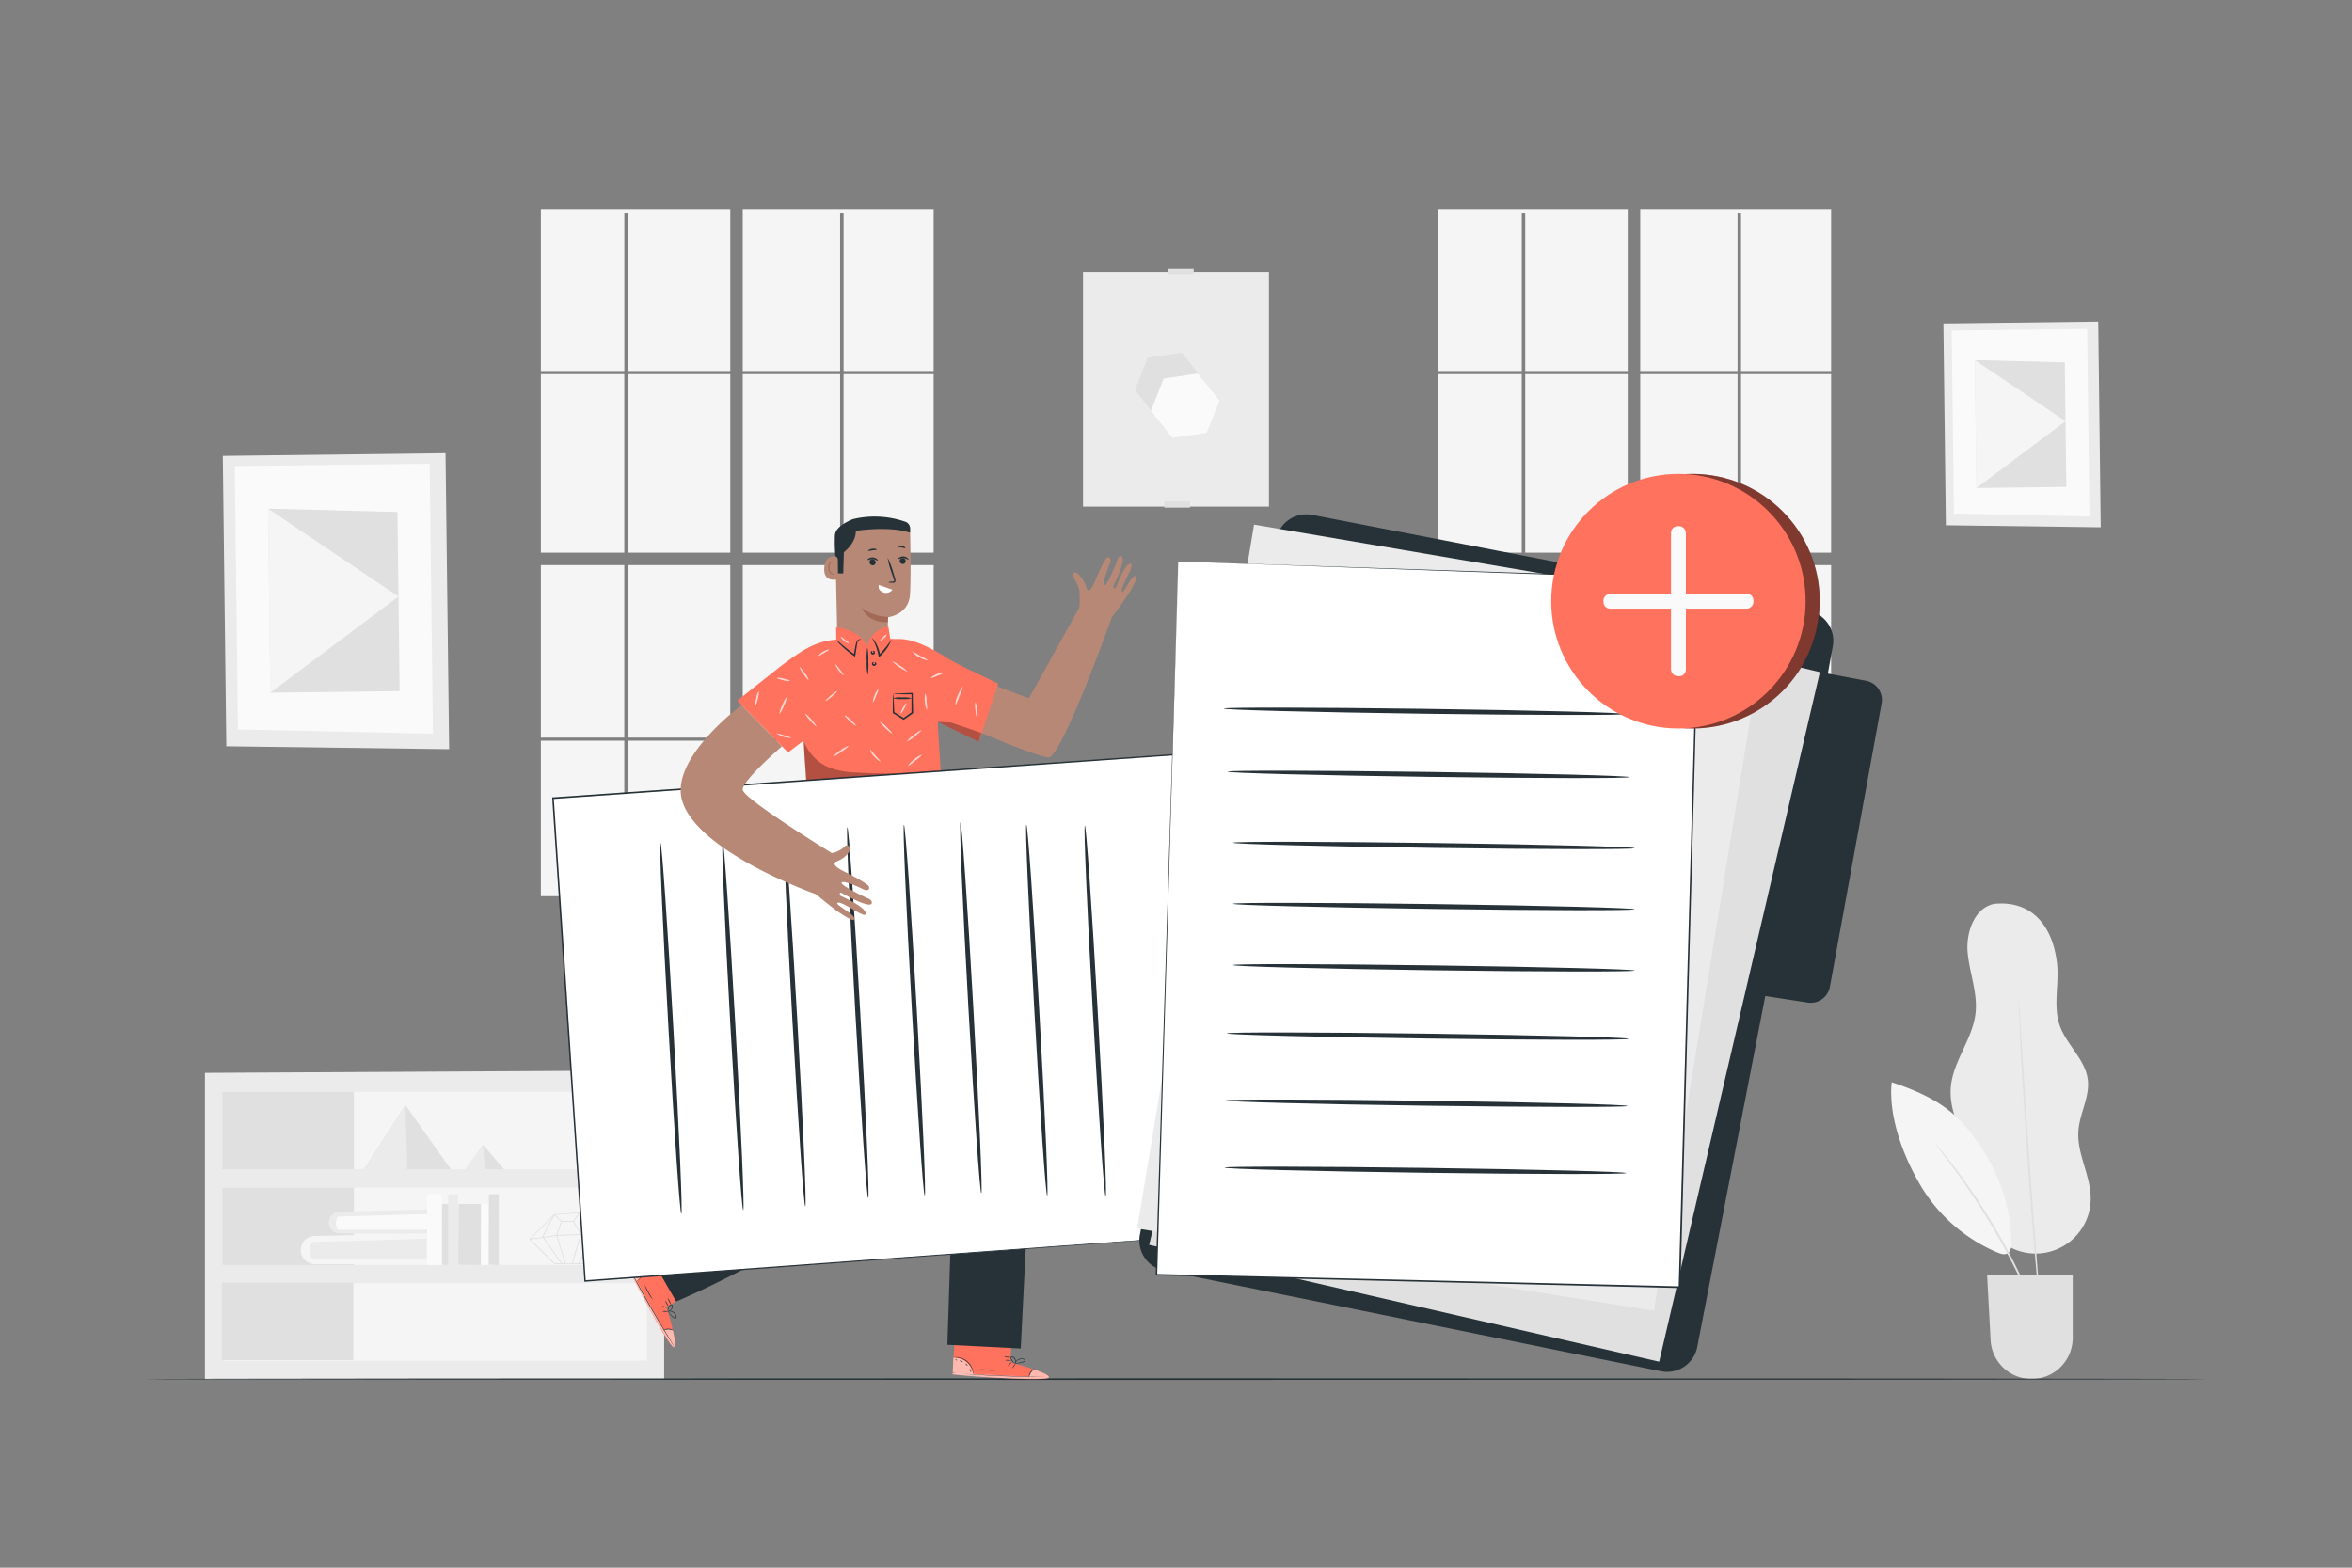 <svg xmlns="http://www.w3.org/2000/svg" viewBox="0 0 750 500"><rect x="0" y="0" width="750" height="500" fill="#808080" stroke="none"/><g id="freepik--background-complete--inject-16"><polygon points="669.08 102.55 619.71 103.15 620.49 167.53 669.87 168.17 669.08 102.55" style="fill:#ebebeb"></polygon><polygon points="665.56 104.89 622.36 105.41 623.07 163.79 666.28 164.73 665.56 104.89" style="fill:#fafafa"></polygon><polygon points="658.42 115.58 629.75 114.84 630.24 155.65 658.9 155.3 658.42 115.58" style="fill:#e0e0e0"></polygon><polygon points="630.24 155.65 658.65 134.34 629.75 114.84 630.24 155.65" style="fill:#f5f5f5"></polygon><polygon points="142.07 144.54 71.05 145.4 72.17 238.02 143.22 238.95 142.07 144.54" style="fill:#ebebeb"></polygon><polygon points="137.01 147.9 74.86 148.65 75.88 232.66 138.05 234 137.01 147.9" style="fill:#fafafa"></polygon><polygon points="126.74 163.29 85.48 162.22 86.19 220.93 127.43 220.43 126.74 163.29" style="fill:#e0e0e0"></polygon><polygon points="86.19 220.93 127.07 190.27 85.48 162.22 86.19 220.93" style="fill:#f5f5f5"></polygon><rect x="172.47" y="119.32" width="26.6" height="56.95" style="fill:#f5f5f5"></rect><rect x="200.18" y="180.24" width="32.69" height="55.02" style="fill:#f5f5f5"></rect><polygon points="236.85 118.33 267.89 118.33 267.89 67.82 269 67.82 269 118.33 297.72 118.33 297.72 66.7 236.85 66.7 236.85 118.33" style="fill:#f5f5f5"></polygon><rect x="172.47" y="180.24" width="26.6" height="55.02" style="fill:#f5f5f5"></rect><rect x="268.99" y="180.24" width="28.73" height="55.02" style="fill:#f5f5f5"></rect><rect x="200.18" y="119.32" width="32.69" height="56.95" style="fill:#f5f5f5"></rect><rect x="268.99" y="119.32" width="28.73" height="56.95" style="fill:#f5f5f5"></rect><rect x="172.47" y="236.25" width="26.6" height="49.58" style="fill:#f5f5f5"></rect><polygon points="199.08 118.33 199.08 67.82 200.18 67.82 200.18 118.33 232.87 118.33 232.87 66.7 172.47 66.7 172.47 118.33 199.08 118.33" style="fill:#f5f5f5"></polygon><rect x="200.18" y="236.25" width="32.69" height="49.58" style="fill:#f5f5f5"></rect><rect x="268.99" y="236.25" width="28.73" height="49.58" style="fill:#f5f5f5"></rect><rect x="236.85" y="119.32" width="31.04" height="56.95" style="fill:#f5f5f5"></rect><rect x="236.85" y="236.25" width="31.04" height="49.58" style="fill:#f5f5f5"></rect><rect x="236.85" y="180.24" width="31.04" height="55.02" style="fill:#f5f5f5"></rect><rect x="458.65" y="119.32" width="26.6" height="56.95" style="fill:#f5f5f5"></rect><rect x="486.36" y="180.24" width="32.69" height="55.02" style="fill:#f5f5f5"></rect><polygon points="523.03 118.33 554.07 118.33 554.07 67.82 555.17 67.82 555.17 118.33 583.9 118.33 583.9 66.7 523.03 66.7 523.03 118.33" style="fill:#f5f5f5"></polygon><rect x="458.65" y="180.24" width="26.6" height="55.02" style="fill:#f5f5f5"></rect><rect x="555.17" y="180.24" width="28.73" height="55.02" style="fill:#f5f5f5"></rect><rect x="486.36" y="119.32" width="32.69" height="56.95" style="fill:#f5f5f5"></rect><rect x="555.17" y="119.32" width="28.73" height="56.95" style="fill:#f5f5f5"></rect><rect x="458.65" y="236.25" width="26.6" height="49.58" style="fill:#f5f5f5"></rect><polygon points="485.26 118.33 485.26 67.82 486.36 67.82 486.36 118.33 519.05 118.33 519.05 66.7 458.65 66.7 458.65 118.33 485.26 118.33" style="fill:#f5f5f5"></polygon><rect x="486.36" y="236.25" width="32.69" height="49.58" style="fill:#f5f5f5"></rect><rect x="555.17" y="236.25" width="28.73" height="49.58" style="fill:#f5f5f5"></rect><rect x="523.03" y="119.32" width="31.04" height="56.95" style="fill:#f5f5f5"></rect><rect x="523.03" y="236.25" width="31.04" height="49.58" style="fill:#f5f5f5"></rect><rect x="523.03" y="180.24" width="31.04" height="55.02" style="fill:#f5f5f5"></rect><rect x="345.35" y="86.72" width="59.29" height="74.85" style="fill:#ebebeb"></rect><rect x="371.26" y="159.9" width="8.22" height="2" style="fill:#e0e0e0"></rect><polygon points="376.9 112.49 365.98 114.09 361.9 124.35 368.74 133.01 379.67 131.41 383.74 121.15 376.9 112.49" style="fill:#e0e0e0"></polygon><polygon points="382 119.12 371.08 120.72 367 130.98 373.85 139.64 384.77 138.04 388.85 127.78 382 119.12" style="fill:#fafafa"></polygon><rect x="372.42" y="85.71" width="8.22" height="1.71" style="fill:#e0e0e0"></rect><polygon points="65.36 342.18 65.36 439.86 211.78 439.86 211.78 341.39 65.36 342.18" style="fill:#ebebeb"></polygon><rect x="70.9" y="348.24" width="135.35" height="24.71" style="fill:#f5f5f5"></rect><rect x="70.9" y="378.75" width="135.35" height="24.71" style="fill:#f5f5f5"></rect><rect x="70.9" y="409.25" width="135.35" height="24.71" style="fill:#f5f5f5"></rect><rect x="70.9" y="348.24" width="41.96" height="24.71" style="fill:#e0e0e0"></rect><rect x="70.9" y="378.75" width="41.96" height="24.71" style="fill:#e0e0e0"></rect><rect x="70.71" y="409.08" width="41.96" height="24.71" style="fill:#e0e0e0"></rect><polygon points="116.04 372.95 129.26 352.42 143.77 372.95 116.04 372.95" style="fill:#e0e0e0"></polygon><polygon points="129.26 352.42 129.9 372.95 116.04 372.95 129.26 352.42" style="fill:#ebebeb"></polygon><polygon points="148.41 372.95 154.04 365.16 160.73 372.95 148.41 372.95" style="fill:#e0e0e0"></polygon><polygon points="154.04 365.16 154.57 372.95 148.41 372.95 154.04 365.16" style="fill:#ebebeb"></polygon><path d="M95.91,398.54h0a4.51,4.51,0,0,1,4.39-4.34l35.78-.82v9.83H100.41A4.51,4.51,0,0,1,95.91,398.54Z" style="fill:#f5f5f5"></path><path d="M99.54,396.13a5.28,5.28,0,0,0,0,5.39h36.54v-6.46Z" style="fill:#ebebeb"></path><path d="M104.88,389.8h0a3.5,3.5,0,0,1,3.42-3.38l27.89-.67v7.67l-27.8,0A3.51,3.51,0,0,1,104.88,389.8Z" style="fill:#ebebeb"></path><path d="M107.71,388a4.1,4.1,0,0,0,0,4.2l28.48,0v-5Z" style="fill:#fafafa"></path><polygon points="136.25 380.85 136.16 403.39 140.87 403.46 140.87 380.85 136.25 380.85" style="fill:#fafafa"></polygon><polygon points="146.23 383.98 146.1 403.4 153.39 403.46 153.39 383.98 146.23 383.98" style="fill:#e0e0e0"></polygon><polygon points="140.97 383.98 140.93 403.4 143.28 403.46 143.28 383.98 140.97 383.98" style="fill:#e0e0e0"></polygon><polygon points="153.44 383.98 153.39 403.4 155.75 403.46 155.75 383.98 153.44 383.98" style="fill:#fafafa"></polygon><polygon points="142.93 380.85 142.87 403.39 146.09 403.46 146.09 380.85 142.93 380.85" style="fill:#ebebeb"></polygon><polygon points="155.9 380.85 155.85 403.39 159.06 403.46 159.06 380.85 155.9 380.85" style="fill:#e0e0e0"></polygon><path d="M187.7,403.14h-11l0,0-7.95-7.89.09-.08,7.89-7.91h.05l8.06-.61,0,0,8.89,7Zm-10.86-.25h10.72l5.88-9.19-8.68-6.82-7.92.59-7.74,7.75Z" style="fill:#e0e0e0"></path><polygon points="179.03 403.09 172.91 394.46 172.94 394.39 176.75 387.14 179.1 389.44 182.82 389.44 184.81 386.52 189.33 393.66 189.3 393.73 184.61 403.08 184.38 402.96 189.05 393.68 184.8 386.98 182.95 389.69 178.99 389.69 178.96 389.65 176.82 387.56 173.2 394.44 179.24 402.95 179.03 403.09" style="fill:#e0e0e0"></polygon><polygon points="168.94 395.35 168.91 395.1 177.51 393.91 186.55 393.55 193.61 393.54 193.61 393.79 186.55 393.8 177.53 394.16 168.94 395.35" style="fill:#e0e0e0"></polygon><polygon points="180.16 403.06 177.4 394.03 177.41 393.99 178.93 389.52 179.16 389.61 177.66 394.03 180.4 402.98 180.16 403.06" style="fill:#e0e0e0"></polygon><polygon points="182.59 403.06 182.35 402.99 185.06 393.69 182.78 389.63 183 389.5 185.32 393.65 185.31 393.7 182.59 403.06" style="fill:#e0e0e0"></polygon><path d="M636.22,288.23c-6.47,1-9.36,9-8.79,15.5s3.24,12.89,2.53,19.4c-.91,8.26-7.16,15.25-7.88,23.53-.86,9.76,6,18.42,8.1,28,1,4.66.87,9.59,2.6,14a17.55,17.55,0,0,0,33.89-6.05c.15-7.5-4.48-14.56-3.92-22,.42-5.53,3.66-10.76,3-16.26-.82-6.55-6.89-11.19-9-17.43s-.08-13.12-.82-19.68c-1.33-11.76-7.85-20-19.64-19" style="fill:#ebebeb"></path><path d="M603.21,345.17c-1.1,10.9,3.72,23.72,9.33,33.13a52,52,0,0,0,24.4,21.18c1.14.48,2.55.88,3.51.1a3.47,3.47,0,0,0,.89-2.8c.08-11.46-3.93-22.73-10.47-32.15-6.23-9-12.11-14.31-27.66-19.46" style="fill:#f5f5f5"></path><path d="M650.69,422.27a3.16,3.16,0,0,1-.31-.61c-.21-.47-.47-1.06-.78-1.79-.66-1.55-1.63-3.79-2.88-6.54A226.36,226.36,0,0,0,623,372.67c-1.79-2.44-3.26-4.39-4.29-5.72l-1.18-1.56a2.39,2.39,0,0,1-.37-.57,4.47,4.47,0,0,1,.47.49l1.26,1.49c1.1,1.29,2.62,3.2,4.46,5.61a198.49,198.49,0,0,1,23.81,40.74c1.2,2.78,2.12,5.05,2.7,6.64.27.74.5,1.34.67,1.82A2.8,2.8,0,0,1,650.69,422.27Z" style="fill:#e0e0e0"></path><path d="M643.67,318.38a6.76,6.76,0,0,1,.12,1c.05.74.13,1.74.22,3,.17,2.67.41,6.43.71,11,.59,9.33,1.41,22.21,2.41,36.43s2,27.09,2.71,36.41c.36,4.62.64,8.37.85,11,.08,1.26.15,2.27.2,3a7,7,0,0,1,0,1.05,7.47,7.47,0,0,1-.15-1c-.08-.74-.19-1.74-.32-3-.25-2.67-.61-6.41-1-11-.84-9.31-1.89-22.18-2.89-36.41s-1.76-27.11-2.24-36.44c-.21-4.62-.39-8.39-.51-11.06,0-1.26-.08-2.26-.11-3A7.62,7.62,0,0,1,643.67,318.38Z" style="fill:#e0e0e0"></path><path d="M633.65,406.72h27.29v20a13.1,13.1,0,0,1-13.1,13.1h0a13.09,13.09,0,0,1-13.08-12.4Z" style="fill:#e0e0e0"></path></g><g id="freepik--Floor--inject-16"><path d="M704.17,439.86c0,.15-147.39.26-329.15.26S45.83,440,45.83,439.86s147.36-.26,329.19-.26S704.17,439.72,704.17,439.86Z" style="fill:#263238"></path></g><g id="freepik--Character--inject-16"><path d="M274.47,213.31h0a8,8,0,0,0,8.49-7.74c.11-4.34.21-8.72.21-8.72s6.56-.7,7-7.2,0-21.52,0-21.52h0a22.69,22.69,0,0,0-22.89,1.73l-1,.7.77,35A8,8,0,0,0,274.47,213.31Z" style="fill:#b78876"></path><path d="M287.18,179.61a.95.95,0,1,1,1.34,0A.95.95,0,0,1,287.18,179.61Z" style="fill:#263238"></path><path d="M289.71,178.48c-.11.11-.73-.42-1.62-.46s-1.57.38-1.67.26.07-.25.36-.46a2.23,2.23,0,0,1,1.34-.35,2.17,2.17,0,0,1,1.28.52C289.67,178.22,289.76,178.43,289.71,178.48Z" style="fill:#263238"></path><path d="M278.67,178.48A.95.95,0,1,1,277.6,180a.95.95,0,0,1,1.07-1.56Z" style="fill:#263238"></path><path d="M279.93,178.8c-.11.11-.72-.42-1.62-.46s-1.57.38-1.66.26.06-.25.36-.46a2.2,2.2,0,0,1,2.62.17C279.9,178.54,280,178.75,279.93,178.8Z" style="fill:#263238"></path><path d="M283.2,185.72a4.34,4.34,0,0,1,1.46-.23c.24,0,.42-.06.45-.19a1.25,1.25,0,0,0-.14-.68c-.2-.6-.4-1.21-.62-1.85a25.74,25.74,0,0,1-1.3-4.87,24.48,24.48,0,0,1,1.79,4.71l.58,1.87a1.52,1.52,0,0,1,.08,1,.64.64,0,0,1-.42.36,1.52,1.52,0,0,1-.41,0A4.14,4.14,0,0,1,283.2,185.72Z" style="fill:#263238"></path><path d="M280.23,186.57l4.34,1.5a2.49,2.49,0,0,1-3,.84C279.68,188.1,280.23,186.57,280.23,186.57Z" style="fill:#fff"></path><path d="M283.18,196.75a15.19,15.19,0,0,1-8.37-2.83s1.78,4.79,8.3,4.52Z" style="fill:#a36957"></path><path d="M288.74,166.42a29.7,29.7,0,0,0-16.7-.87s-5.53,2-5.78,5a51.79,51.79,0,0,0,.16,7.34h0l.47,5,2,0,.2-6.78s3.8-2.69,3.83-6.81c1.86-.27,11-1.46,17.28.59l0-1.45A2.21,2.21,0,0,0,288.74,166.42Z" style="fill:#263238"></path><path d="M267.16,178.42a1,1,0,0,0-1-1c-1.21,0-3.19.48-3.34,3.84-.21,4.79,4.38,3.54,4.4,3.4S267.2,180.28,267.16,178.42Z" style="fill:#b78876"></path><path d="M266.19,182.82s-.09.06-.23.12a.84.84,0,0,1-.62,0,2.07,2.07,0,0,1-.88-1.89,2.82,2.82,0,0,1,.29-1.19.94.94,0,0,1,.65-.61.41.41,0,0,1,.48.25c.06.14,0,.23.05.24s.11-.08.08-.28a.54.54,0,0,0-.18-.3.62.62,0,0,0-.45-.15,1.2,1.2,0,0,0-.91.71,2.81,2.81,0,0,0-.34,1.32,2.17,2.17,0,0,0,1.12,2.12.86.86,0,0,0,.77-.09C266.18,182.94,266.21,182.83,266.19,182.82Z" style="fill:#a36957"></path><path d="M362,183.76c-1.3-.45-4,6.55-4.26,4.71s4.25-8.19,2.87-8.61c-1.8-.55-4.45,6.84-4.72,7.44s-1.16.24-.89-.29c.39-.78,4.33-9,2.57-9.53-1-.31-1.37,1.5-1.37,1.5s-3.12,7.94-3.94,7.65.84-5,1.52-6.57.21-2.48-.72-2.21c-.63.18-2.81,4.89-3.45,6.44s-2.29,5.83-3.19,3.05-2.64-4.57-3.45-4.73a.91.91,0,0,0-.71,1.57,10.42,10.42,0,0,1,1.42,2.58,7,7,0,0,1,.55,2.3,24.32,24.32,0,0,1-.08,4.77L328.1,222.72,302.34,213l-3.54,14.72s33.84,14.91,35.95,13.76c4.78-2.6,19.8-44.64,19.8-44.64h0a99.55,99.55,0,0,0,6.2-8.9C362.86,184.13,362.53,183.93,362,183.76Z" style="fill:#b78876"></path><path d="M318.29,218.06c-7.16-3.57-12.23-5.68-16.15-8.13-12.17-7.61-15.33-5.85-18.18-6.17-2.38.76-5.89,2.2-7.23,2.46s-6.25-1.33-9.42-2.27h0c-7.35.41-11.81,3.59-18.54,8.67L235.1,223.46,251.28,240l5-3.8c.3,7.49.57,7.56.95,15.24l.32,29.58,45.73,2-2.88-29.55L299,230.22l13.11,6.34,6.21-18.5" style="fill:#FF725E"></path><path d="M266.68,204.83l-.06-4.75s8.17.76,9.9,6.41Z" style="fill:#FF725E"></path><path d="M284,204.48l-.73-4.6a8,8,0,0,0-6.78,6.61Z" style="fill:#FF725E"></path><path d="M284.84,221.29a7.86,7.86,0,0,1,1.57-.13c1,0,2.57-.12,4.43-.17h.22v.22c0,1.81.07,3.88.12,6.11v.13l-.11.08-.44.31-2.33,1.64-.14.1-.14-.09-3.22-2-.11-.07v-.12c0-1.85,0-3.37.06-4.41a9.83,9.83,0,0,1,.09-1.57A16.58,16.58,0,0,1,285,223c0,1.05.12,2.52.16,4.27l-.1-.19,3.25,2H288l2.33-1.65.43-.31-.11.21c0-2.22,0-4.3,0-6.1l.22.21c-1.76,0-3.23,0-4.28-.06A16.52,16.52,0,0,1,284.84,221.29Z" style="fill:#263238"></path><path d="M290.71,222.71a9.1,9.1,0,0,1-3,.25,8.85,8.85,0,0,1-3-.26,8.6,8.6,0,0,1,3-.26A8.49,8.49,0,0,1,290.71,222.71Z" style="fill:#263238"></path><path d="M276.69,215.36a18.6,18.6,0,0,1-.32-4.43,18.59,18.59,0,0,1,.21-4.44,19.52,19.52,0,0,1,.31,4.43A19.66,19.66,0,0,1,276.69,215.36Z" style="fill:#263238"></path><path d="M278.32,207.67c0-.06.21-.18.47,0a.65.65,0,0,1,.21.56.68.68,0,0,1-1.24.22.58.58,0,0,1,0-.59c.17-.3.43-.27.43-.21s-.08.17-.09.33.07.29.26.26.21-.15.15-.33S278.32,207.74,278.32,207.67Z" style="fill:#263238"></path><path d="M278.94,211.21c0-.07.26-.07.42.23a.64.64,0,0,1,0,.58.72.72,0,0,1-1.28-.05.66.66,0,0,1,.05-.58c.19-.29.44-.26.44-.2s-.08.17-.1.34,0,.32.25.34.28-.13.28-.32S278.92,211.28,278.94,211.21Z" style="fill:#263238"></path><path d="M274.58,204s-.18,0-.43.05a1.16,1.16,0,0,0-.72.83,15.38,15.38,0,0,0-.31,1.85c-.12.74-.25,1.51-.38,2.31l-.07.42-.33-.23-.6-.42a31.17,31.17,0,0,1-3.66-3.08,6.56,6.56,0,0,1-1.28-1.51c.11-.11,2.23,2,5.24,4.16l.59.42-.4.18.43-2.34a11.55,11.55,0,0,1,.45-1.88,1.31,1.31,0,0,1,1-.89C274.45,203.8,274.6,204,274.58,204Z" style="fill:#263238"></path><path d="M284.3,203.93a13.24,13.24,0,0,1-3.59,5.29l-.13.11-.37.36-.06-.51a17.38,17.38,0,0,0-2.1-5.7,4.38,4.38,0,0,1,1.15,1.43,11,11,0,0,1,1.46,4.2l-.43-.15.11-.12A38,38,0,0,0,284.3,203.93Z" style="fill:#263238"></path><polygon points="298.97 230.22 303.26 230.44 312.92 233.75 312.08 236.56 298.97 230.22" style="opacity:0.3"></polygon><g style="opacity:0.3"><path d="M300.44,245.91a171.4,171.4,0,0,1-27.47.47,25.25,25.25,0,0,1-9.17-1.84,14.89,14.89,0,0,1-7.56-8.36l.82,12.74Z"></path></g><g style="opacity:0.7"><path d="M257.87,216.9c-.12.08-.86-.77-1.66-1.91a6.08,6.08,0,0,1-1.23-2.2c.12-.08.86.77,1.66,1.9A6.16,6.16,0,0,1,257.87,216.9Z" style="fill:#fff"></path></g><g style="opacity:0.7"><path d="M248.47,227.86a9.66,9.66,0,0,1,1-3,10.09,10.09,0,0,1,1.52-2.79,10.09,10.09,0,0,1-1,3A9.94,9.94,0,0,1,248.47,227.86Z" style="fill:#fff"></path></g><g style="opacity:0.7"><path d="M260.48,231.82a8.45,8.45,0,0,1-2.11-2,8.66,8.66,0,0,1-1.72-2.37,16.27,16.27,0,0,1,3.83,4.39Z" style="fill:#fff"></path></g><g style="opacity:0.7"><path d="M266.91,220.42c.09.11-.66.9-1.68,1.77s-1.93,1.48-2,1.37.67-.9,1.69-1.77S266.82,220.31,266.91,220.42Z" style="fill:#fff"></path></g><g style="opacity:0.7"><path d="M269,215.36c-.1.1-.87-.54-1.58-1.53s-1.08-1.92-1-2,.69.72,1.38,1.67S269.11,215.26,269,215.36Z" style="fill:#fff"></path></g><g style="opacity:0.7"><path d="M270.77,237.84a12.5,12.5,0,0,1-2.46,1.89,12.64,12.64,0,0,1-2.61,1.68,7.5,7.5,0,0,1,2.31-2.1A7.66,7.66,0,0,1,270.77,237.84Z" style="fill:#fff"></path></g><g style="opacity:0.7"><path d="M272.94,231.43c-.1.1-1-.55-2-1.46s-1.7-1.73-1.6-1.83,1,.54,2,1.45S273,231.32,272.94,231.43Z" style="fill:#fff"></path></g><g style="opacity:0.7"><path d="M278.32,224.15a7.95,7.95,0,0,1,1.84-4.56,8,8,0,0,1-.8,2.33A8.29,8.29,0,0,1,278.32,224.15Z" style="fill:#fff"></path></g><g style="opacity:0.7"><path d="M280.72,242.83c-.08.11-1.05-.51-2-1.58a4.51,4.51,0,0,1-1.27-2.18c.13-.07.78.82,1.66,1.84S280.82,242.72,280.72,242.83Z" style="fill:#fff"></path></g><g style="opacity:0.7"><path d="M284.43,233.91c-.1.11-1-.64-2.09-1.67s-1.83-1.94-1.73-2.05a7.09,7.09,0,0,1,2.09,1.68C283.75,232.89,284.53,233.81,284.43,233.91Z" style="fill:#fff"></path></g><g style="opacity:0.7"><path d="M294.06,240.73a12.83,12.83,0,0,1-2.23,1.88,14.44,14.44,0,0,1-2.31,1.79,6.11,6.11,0,0,1,2-2.19A6.23,6.23,0,0,1,294.06,240.73Z" style="fill:#fff"></path></g><g style="opacity:0.7"><path d="M293.78,232.91c.09.12-.88,1-2.16,2a8.59,8.59,0,0,1-2.48,1.59,8.53,8.53,0,0,1,2.16-2A8.88,8.88,0,0,1,293.78,232.91Z" style="fill:#fff"></path></g><g style="opacity:0.7"><path d="M295.57,226.47a5.76,5.76,0,0,1-.62-2.64,5.57,5.57,0,0,1,.2-2.7,9.94,9.94,0,0,1,.32,2.66A9.78,9.78,0,0,1,295.57,226.47Z" style="fill:#fff"></path></g><g style="opacity:0.7"><path d="M289,224.28c.13.07-.17.86-.66,1.77s-1,1.59-1.12,1.52.17-.86.66-1.77S288.86,224.21,289,224.28Z" style="fill:#fff"></path></g><g style="opacity:0.7"><path d="M289.42,214.25a16.9,16.9,0,0,1-4.92-3.31,8.68,8.68,0,0,1,2.6,1.44A8.85,8.85,0,0,1,289.42,214.25Z" style="fill:#fff"></path></g><g style="opacity:0.7"><path d="M296,210.59a5.6,5.6,0,0,1-2.78-.92,5.7,5.7,0,0,1-2.28-1.84,16.41,16.41,0,0,1,2.53,1.38A16.53,16.53,0,0,1,296,210.59Z" style="fill:#fff"></path></g><g style="opacity:0.7"><path d="M301.18,214.56a10.67,10.67,0,0,1-2.18.91,10,10,0,0,1-2.21.85c-.08-.11.76-.84,2-1.34A3.92,3.92,0,0,1,301.18,214.56Z" style="fill:#fff"></path></g><g style="opacity:0.7"><path d="M304.59,225.1a7.94,7.94,0,0,1,.83-3.25,8.26,8.26,0,0,1,1.67-2.91,16.62,16.62,0,0,1-1.18,3.11A17.29,17.29,0,0,1,304.59,225.1Z" style="fill:#fff"></path></g><g style="opacity:0.7"><path d="M311.64,229.35a7.39,7.39,0,0,1-.57-2.72,7.6,7.6,0,0,1-.05-2.77,7.3,7.3,0,0,1,.57,2.71A7.68,7.68,0,0,1,311.64,229.35Z" style="fill:#fff"></path></g><g style="opacity:0.7"><path d="M241.93,220.41a5.66,5.66,0,0,1-.26,2.36,5.47,5.47,0,0,1-.77,2.24,5.61,5.61,0,0,1,.26-2.35A5.55,5.55,0,0,1,241.93,220.41Z" style="fill:#fff"></path></g><g style="opacity:0.7"><path d="M252.41,235.35a7.92,7.92,0,0,1-4.86-1.46,9.14,9.14,0,0,1,2.46.63A9.27,9.27,0,0,1,252.41,235.35Z" style="fill:#fff"></path></g><g style="opacity:0.7"><path d="M264.42,207.2c.05.14-.74.53-1.67,1.08s-1.67,1-1.77.93.52-.81,1.5-1.38S264.38,207.07,264.42,207.2Z" style="fill:#fff"></path></g><g style="opacity:0.7"><path d="M251.91,217.18a4.82,4.82,0,0,1-2.18-.24c-1.17-.27-2.1-.6-2.06-.74a4.82,4.82,0,0,1,2.18.24C251,216.71,252,217,251.91,217.18Z" style="fill:#fff"></path></g><g style="opacity:0.7"><path d="M270.73,205.14c-.05.13-.82-.08-1.56-.68s-1.1-1.32-1-1.39.63.43,1.32,1S270.79,205,270.73,205.14Z" style="fill:#fff"></path></g><g style="opacity:0.7"><path d="M282.77,202.36c.1.1-.28.65-.85,1.22s-1.12.94-1.22.84.28-.64.85-1.21S282.67,202.26,282.77,202.36Z" style="fill:#fff"></path></g><path d="M218.86,413.15l-6.32,3.66s4.65,15.19,1.8,12.49c-2.55-2.41-12.08-20.67-14.33-25.18l-.5-1,10.76-5.85Z" style="fill:#FF725E"></path><g style="opacity:0.5"><path d="M202.92,408.78a6.35,6.35,0,0,0,2.22-3.95,6.15,6.15,0,0,0-1-4.36L199.75,403Z" style="fill:#fff"></path></g><path d="M214.58,424.37s1.33,5.49.22,5.34-11.43-18.23-15.29-26.6l.37-.18,11.86,21.2S214,423.47,214.58,424.37Z" style="fill:#fff;opacity:0.5"></path><path d="M199.75,402.68a1.61,1.61,0,0,0,.13.28l.39.81,1.52,3c1.3,2.49,3.14,5.89,5.26,9.6s4.1,7,5.58,9.43l1.76,2.81.49.75.18.26a1.13,1.13,0,0,0-.14-.28l-.46-.78-1.7-2.85c-1.44-2.4-3.4-5.73-5.52-9.44s-4-7.11-5.31-9.57l-1.58-2.92c-.16-.29-.3-.55-.44-.79S199.76,402.67,199.75,402.68Z" style="fill:#263238"></path><path d="M211.49,424.26a8,8,0,0,1,1.68-.24,7.38,7.38,0,0,1,1.66.35,2.4,2.4,0,0,0-1.65-.57A2.47,2.47,0,0,0,211.49,424.26Z" style="fill:#263238"></path><path d="M211.19,418.24a3.75,3.75,0,0,0,1.8.08,1.93,1.93,0,0,0-.89-.15A2,2,0,0,0,211.19,418.24Z" style="fill:#263238"></path><path d="M211.14,416.57c0,.06.29.21.69.34s.74.2.76.14-.29-.21-.69-.35S211.16,416.51,211.14,416.57Z" style="fill:#263238"></path><path d="M212.17,414.9a2.17,2.17,0,0,0,.37.89c.25.46.51.81.56.78a2.17,2.17,0,0,0-.37-.89C212.48,415.22,212.23,414.88,212.17,414.9Z" style="fill:#263238"></path><path d="M213.07,414a1.83,1.83,0,0,0,.26,1.08c.26.56.62.92.67.88a5.8,5.8,0,0,0-.47-1A6.63,6.63,0,0,0,213.07,414Z" style="fill:#263238"></path><path d="M212.88,418a3.58,3.58,0,0,0,.59,1,7.09,7.09,0,0,0,.86.95,3.06,3.06,0,0,0,.61.47.59.59,0,0,0,.46.07.44.44,0,0,0,.31-.38,2.15,2.15,0,0,0-1.86-2,2.07,2.07,0,0,0-.87.06.84.84,0,0,0-.29.13,3.22,3.22,0,0,1,1.14,0,2.11,2.11,0,0,1,1.06.54,1.85,1.85,0,0,1,.61,1.26c0,.23-.26.28-.47.16a4.73,4.73,0,0,1-.57-.43,8,8,0,0,1-.87-.9C213.14,418.36,212.91,418,212.88,418Z" style="fill:#263238"></path><path d="M213,418.28a1.19,1.19,0,0,0,.78-.29,1.8,1.8,0,0,0,.58-.7,1.2,1.2,0,0,0,0-1.14.47.47,0,0,0-.65,0,1.29,1.29,0,0,0-.36.43,3.7,3.7,0,0,0-.34.84,1.59,1.59,0,0,0-.08.81s.07-.3.23-.77a3.81,3.81,0,0,1,.37-.77c.13-.26.46-.58.66-.35a1.07,1.07,0,0,1-.05.92,1.94,1.94,0,0,1-.5.66A3.88,3.88,0,0,1,213,418.28Z" style="fill:#263238"></path><path d="M204.27,400.53s.3.43.62,1.19a5.86,5.86,0,0,1,.41,3.15,6,6,0,0,1-1.35,2.89c-.54.62-1,.91-1,.94a1.06,1.06,0,0,0,.32-.18,4.32,4.32,0,0,0,.76-.66,5.72,5.72,0,0,0,1.45-2.95,5.65,5.65,0,0,0-.48-3.25,5,5,0,0,0-.52-.86C204.37,400.61,204.28,400.52,204.27,400.53Z" style="fill:#263238"></path><path d="M205.6,409.89a10.71,10.71,0,0,0,1.09,2.44,9.79,9.79,0,0,0,1.51,2.21c.05,0-.6-1-1.32-2.31S205.66,409.86,205.6,409.89Z" style="fill:#263238"></path><path d="M203.83,406.78c-.06,0-.17.21-.35.45s-.35.42-.32.47.3-.06.5-.34S203.89,406.79,203.83,406.78Z" style="fill:#263238"></path><path d="M204.62,404.78c-.06,0-.16.18-.24.44s-.08.48,0,.5.16-.18.24-.44S204.68,404.8,204.62,404.78Z" style="fill:#263238"></path><path d="M204.33,402.73c-.05,0,.08.25.13.53s0,.52.08.54.2-.24.13-.58S204.37,402.68,204.33,402.73Z" style="fill:#263238"></path><path d="M204,401.36c-.06,0-.09.14-.07.3s.09.29.15.28.09-.15.07-.31S204,401.35,204,401.36Z" style="fill:#263238"></path><path d="M322.51,427.22l-.23,7.31s15.36,4.07,11.56,5.06c-3.4.9-23.93-.67-28.94-1.14l-1.13-.11.72-12.22Z" style="fill:#FF725E"></path><g style="opacity:0.5"><path d="M310.38,438.44a6.3,6.3,0,0,0-2.18-4A6.12,6.12,0,0,0,304,433l-.19,5.09Z" style="fill:#fff"></path></g><path d="M329.78,436.79s5.36,1.77,4.65,2.63-21.51.07-30.66-1.08l0-.41,24.26,1.14S328.71,436.79,329.78,436.79Z" style="fill:#fff;opacity:0.5"></path><path d="M303.53,437.91l.31,0,.9.08,3.3.27c2.8.21,6.66.45,10.93.62s8.15.23,10.95.24h3.31l.91,0a1.09,1.09,0,0,0,.31,0,1.09,1.09,0,0,0-.31,0l-.91,0-3.31-.06c-2.8-.05-6.67-.14-10.94-.3s-8.13-.38-10.93-.55l-3.31-.2-.9,0A1.23,1.23,0,0,0,303.53,437.91Z" style="fill:#263238"></path><path d="M328.06,439.35a7.73,7.73,0,0,1,.68-1.55,7.53,7.53,0,0,1,1.18-1.23,2.51,2.51,0,0,0-1.37,1.1A2.44,2.44,0,0,0,328.06,439.35Z" style="fill:#263238"></path><path d="M322.79,436.42s.32-.27.6-.68.47-.77.42-.8-.32.27-.6.68S322.74,436.38,322.79,436.42Z" style="fill:#263238"></path><path d="M321.34,435.58c0,.05.34-.13.66-.4s.56-.53.52-.58-.34.14-.66.41S321.3,435.54,321.34,435.58Z" style="fill:#263238"></path><path d="M320.47,433.83a4.4,4.4,0,0,0,1.91.09,2.23,2.23,0,0,0-.95-.16A2.27,2.27,0,0,0,320.47,433.83Z" style="fill:#263238"></path><path d="M320.2,432.6a1.89,1.89,0,0,0,1.05.35,2,2,0,0,0,1.1-.1,5.19,5.19,0,0,0-1.08-.12A6.34,6.34,0,0,0,320.2,432.6Z" style="fill:#263238"></path><path d="M323.47,434.85a3.12,3.12,0,0,0,1.17,0,6.69,6.69,0,0,0,1.25-.23,3.21,3.21,0,0,0,.73-.26.64.64,0,0,0,.3-.36.44.44,0,0,0-.16-.47,2.17,2.17,0,0,0-3.09,1.29.78.78,0,0,0,0,.32,3.29,3.29,0,0,1,.57-1,2.06,2.06,0,0,1,1-.61,1.79,1.79,0,0,1,1.39.15c.18.14.1.36-.11.47a3.21,3.21,0,0,1-.67.26,9.18,9.18,0,0,1-1.22.27C323.91,434.83,323.47,434.82,323.47,434.85Z" style="fill:#263238"></path><path d="M323.77,434.92a1.17,1.17,0,0,0,.16-.81,2,2,0,0,0-.28-.86,1.19,1.19,0,0,0-1-.64.48.48,0,0,0-.38.53,1.33,1.33,0,0,0,.18.53,3.36,3.36,0,0,0,.53.73,1.76,1.76,0,0,0,.65.5s-.23-.22-.53-.6a4.28,4.28,0,0,1-.47-.72c-.15-.26-.24-.71.05-.75s.59.29.76.53a2.08,2.08,0,0,1,.3.77A4.65,4.65,0,0,1,323.77,434.92Z" style="fill:#263238"></path><path d="M304.09,432.94s.52,0,1.34.1a5.9,5.9,0,0,1,2.9,1.32,6,6,0,0,1,1.73,2.66c.25.8.26,1.32.3,1.32a1.33,1.33,0,0,0,0-.37,4.7,4.7,0,0,0-.16-1,5.62,5.62,0,0,0-1.74-2.79,5.69,5.69,0,0,0-3-1.31,4.91,4.91,0,0,0-1,0C304.22,432.89,304.09,432.92,304.09,432.94Z" style="fill:#263238"></path><path d="M312.74,436.76a11,11,0,0,0,2.65.36,10,10,0,0,0,2.68-.11c0-.06-1.2,0-2.67-.11S312.75,436.69,312.74,436.76Z" style="fill:#263238"></path><path d="M309.17,436.61c0,.05.09.26.2.54s.17.52.23.52.11-.29,0-.61S309.21,436.57,309.17,436.61Z" style="fill:#263238"></path><path d="M307.89,434.89c-.05,0,.06.23.25.43s.36.33.41.28-.07-.23-.25-.43S307.93,434.85,307.89,434.89Z" style="fill:#263238"></path><path d="M306,434.05c0,.06.26.07.52.17s.45.26.5.22-.09-.3-.42-.43S306,434,306,434.05Z" style="fill:#263238"></path><path d="M304.64,433.63c0,.06.07.16.22.22s.29.07.31,0-.07-.16-.22-.22S304.66,433.58,304.64,433.63Z" style="fill:#263238"></path><path d="M268.77,298.47s-1.32,34.85-6.66,52.92-19.68,22.46-29,28.28c-8.86,5.55-28.67,16.07-28.67,16.07l11.18,19.37s54.67-23.14,64.42-43.85c7.48-15.91,15.67-45.2,15.67-45.2Z" style="fill:#263238"></path><path d="M299.47,282.88s23.06,48.3,29.22,61.41a9.24,9.24,0,0,1,.87,4.39l-4.07,81.41-23.39-1.18,2.53-78.51L265,300.69a36.39,36.39,0,0,1-7.11-14.42,23.18,23.18,0,0,1-.66-5.27h0l42.27,1.88" style="fill:#263238"></path><polygon points="396.5 393.2 186.54 408.56 176.32 254.57 384.7 239.98 396.5 393.2" style="fill:#fff"></polygon><path d="M396.5,393.2s-.09-.95-.24-2.79-.36-4.57-.65-8.12c-.56-7.12-1.38-17.57-2.43-30.92-2.09-26.68-5.07-65-8.69-111.37l.22.19L176.34,254.83l.24-.28c0,.36,0,.74.08,1.13,3.63,54.82,7.07,106.81,10.12,152.87l-.25-.22,151.5-11,43.08-3.09,11.44-.81,2.94-.2,1-.06s-.32,0-1,.09l-2.92.23-11.38.86-43,3.21L186.56,408.8l-.23,0,0-.24c-3.06-46.06-6.52-98-10.17-152.87,0-.38,0-.77-.08-1.12v-.26l.26,0,208.37-14.54.21,0,0,.21c3.53,46.48,6.45,84.81,8.48,111.53,1,13.33,1.79,23.76,2.32,30.87.26,3.55.47,6.26.6,8.09S396.5,393.2,396.5,393.2Z" style="fill:#263238"></path><path d="M345.93,263.29c.43,0,2.27,26.45,4.1,59.13s3,59.2,2.54,59.23-2.26-26.45-4.1-59.14S345.5,263.31,345.93,263.29Z" style="fill:#263238"></path><path d="M327.28,263c.44,0,2.27,26.46,4.11,59.14s3,59.2,2.54,59.22-2.27-26.45-4.1-59.14S326.85,263,327.28,263Z" style="fill:#263238"></path><path d="M270.2,263.8c.43,0,2.27,26.45,4.11,59.13s3,59.21,2.54,59.23-2.27-26.45-4.1-59.14S269.77,263.82,270.2,263.8Z" style="fill:#263238"></path><path d="M288.24,263c.43,0,2.27,26.46,4.1,59.14s3,59.2,2.54,59.23-2.26-26.45-4.1-59.14S287.81,263.06,288.24,263Z" style="fill:#263238"></path><path d="M306.27,262.27c.43,0,2.27,26.45,4.1,59.13s3,59.21,2.55,59.23-2.27-26.45-4.11-59.14S305.84,262.29,306.27,262.27Z" style="fill:#263238"></path><path d="M250.15,266.45c.43,0,2.27,26.45,4.1,59.13s3,59.2,2.54,59.23-2.26-26.45-4.1-59.14S249.72,266.47,250.15,266.45Z" style="fill:#263238"></path><path d="M230.38,267.63c.43,0,2.27,26.45,4.1,59.13S237.46,386,237,386s-2.27-26.45-4.11-59.14S230,267.65,230.38,267.63Z" style="fill:#263238"></path><path d="M210.61,268.81c.44,0,2.27,26.46,4.11,59.14s3,59.2,2.54,59.23S215,360.73,213.16,328,210.18,268.84,210.61,268.81Z" style="fill:#263238"></path><path d="M236.5,224.89S213.2,242,217.61,255.66c5.3,16.4,42.56,29.53,42.56,29.53,2.92,2.43,6.12,5,8,6.22,4,2.57,4.14,2.18,4.25,1.61.28-1.51-6.93-4.81-5.17-5.12s8.57,5.2,8.81,3.59c.31-2.1-7.27-5.39-7.9-5.72s-.38-1.37.18-1c.8.48,9.34,5.29,9.66,3.24.18-1.13-1.64-1.64-1.64-1.64s-8.18-3.85-8-4.81,5,1.11,6.63,1.94,2.46.31,2.08-.78c-.26-.74-5.16-3.42-6.76-4.2s-6-2.84-3.4-3.83,4.14-3,4.2-3.92-1.06-1.57-1.64-.87a8.08,8.08,0,0,1-2.35,1.6,5.22,5.22,0,0,1-1.9.56c-3.47-2.13-28.28-17.49-28.38-20.22-.11-2.94,12.5-13.8,12.5-13.8Z" style="fill:#b78876"></path><path d="M279.6,175.3c0,.15-.66.12-1.39.23s-1.34.29-1.41.16.49-.56,1.33-.68S279.64,175.17,279.6,175.3Z" style="fill:#263238"></path><path d="M288.71,174.84c-.1.12-.57-.13-1.19-.23s-1.14-.06-1.19-.2.52-.46,1.29-.32S288.81,174.74,288.71,174.84Z" style="fill:#263238"></path></g><g id="freepik--Files--inject-16"><path d="M407,171.83c-7.76,38.51-36,183.3-43.51,221.94a9.79,9.79,0,0,0,7.66,11.46l158.51,32.12a9.79,9.79,0,0,0,11.55-7.73l21.7-111.95,13.53,2.09a6.22,6.22,0,0,0,7.06-5L600,224.35a6.21,6.21,0,0,0-5-7.23l-12.15-2.28,1.59-8.74a9.73,9.73,0,0,0-7.73-11.29L418.35,164.2A9.74,9.74,0,0,0,407,171.83Z" style="fill:#263238"></path><polygon points="418.79 175.55 366.45 397.04 529.07 434.31 580.32 214.38 418.79 175.55" style="fill:#e0e0e0"></polygon><polygon points="399.88 167.32 362.61 391.83 527.39 418.04 563.67 195.16 399.88 167.32" style="fill:#ebebeb"></polygon><polygon points="375.71 179.07 368.76 406.55 535.55 410.53 541.75 184.79 375.71 179.07" style="fill:#fff"></polygon><path d="M375.72,179.07l166,5.51H542v.21c-1.73,63.42-3.86,141.45-6.16,225.73v.26h-.26l-1.22,0-165.58-4h-.24v-.24c4.26-134.54,7.13-225.38,7.2-227.47C375.65,181.16,373,272,369,406.56l-.23-.24,165.58,3.92,1.22,0-.27.25c2.34-84.28,4.5-162.31,6.25-225.74l.21.22Z" style="fill:#263238"></path><path d="M518.36,227.73c0,.44-28.7.39-64.08-.09s-64.07-1.22-64.07-1.65,28.7-.39,64.09.09S518.37,227.3,518.36,227.73Z" style="fill:#263238"></path><path d="M519.56,247.86c0,.43-28.69.39-64.08-.09s-64.07-1.23-64.06-1.66,28.69-.39,64.08.09S519.57,247.43,519.56,247.86Z" style="fill:#263238"></path><path d="M521.28,309.55c0,.43-28.7.39-64.08-.09s-64.08-1.22-64.07-1.66,28.69-.39,64.09.1S521.28,309.12,521.28,309.55Z" style="fill:#263238"></path><path d="M521.28,290c0,.43-28.7.39-64.08-.1s-64.08-1.22-64.07-1.65,28.69-.39,64.09.09S521.28,289.61,521.28,290Z" style="fill:#263238"></path><path d="M521.28,270.52c0,.43-28.7.39-64.08-.09s-64.08-1.22-64.07-1.65,28.69-.39,64.09.09S521.28,270.09,521.28,270.52Z" style="fill:#263238"></path><path d="M519.34,331.33c0,.43-28.7.39-64.08-.09s-64.07-1.22-64.07-1.65,28.7-.39,64.09.09S519.35,330.9,519.34,331.33Z" style="fill:#263238"></path><path d="M519,352.74c0,.43-28.7.39-64.08-.09s-64.08-1.23-64.07-1.66,28.69-.39,64.09.09S519,352.31,519,352.74Z" style="fill:#263238"></path><path d="M518.6,374.14c0,.43-28.7.39-64.09-.09s-64.07-1.22-64.06-1.65,28.69-.39,64.09.09S518.6,373.71,518.6,374.14Z" style="fill:#263238"></path><ellipse cx="539.67" cy="191.74" rx="40.56" ry="40.6" style="fill:#FF725E"></ellipse><circle cx="539.71" cy="191.74" r="40.6" style="opacity:0.5"></circle><ellipse cx="535.21" cy="191.74" rx="40.56" ry="40.6" style="fill:#FF725E"></ellipse><rect x="532.85" y="167.82" width="4.74" height="47.85" rx="2.08" style="fill:#fafafa"></rect><rect x="532.84" y="167.84" width="4.74" height="47.82" rx="2.09" transform="translate(343.47 726.96) rotate(-90)" style="fill:#fafafa"></rect></g></svg>
